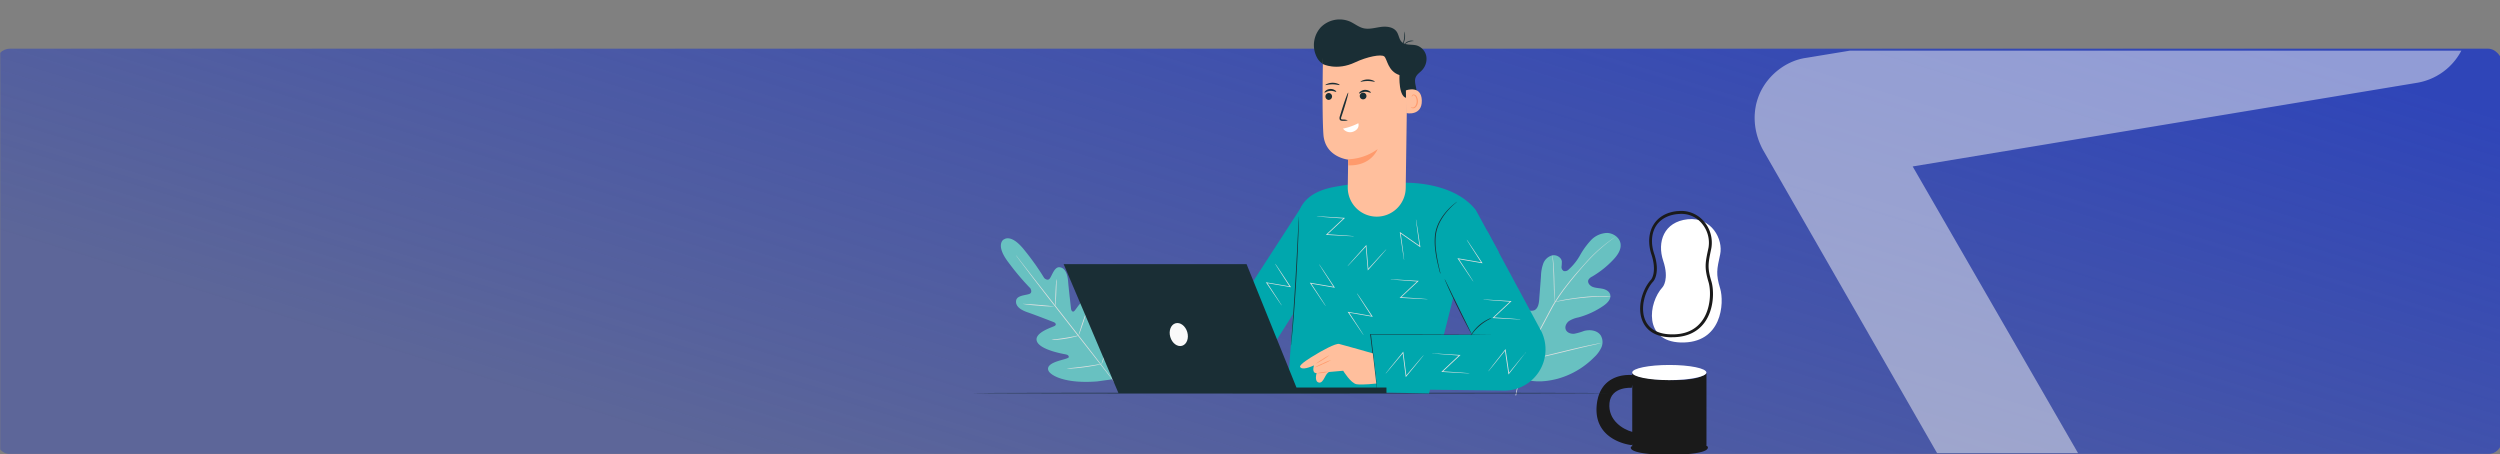 <svg id="Capa_1" data-name="Capa 1" xmlns="http://www.w3.org/2000/svg" xmlns:xlink="http://www.w3.org/1999/xlink" viewBox="0 0 1233 224"><rect x="0" y="0" width="1233" height="224" fill="#808080" stroke="none"/><defs><style>.cls-1{fill:#c4c4c4;}.cls-2{fill:none;}.cls-3{clip-path:url(#clip-path);}.cls-4{mask:url(#mask);}.cls-5{fill:url(#Degradado_sin_nombre);}.cls-6{fill:#fff;}.cls-7{fill:#1a1a1a;}.cls-8{fill:#f5f5f5;fill-opacity:0.5;}.cls-9{fill:#68c1c1;}.cls-10{fill:#e1e1e1;}.cls-11{fill:#1a2e35;}.cls-12{fill:#00a7ad;}.cls-13{fill:#ffbf9d;}.cls-14{fill:#ff9a6c;}.cls-15{fill:#fafafa;}</style><clipPath id="clip-path"><rect class="cls-2" width="1233" height="224"/></clipPath><mask id="mask" x="-2" y="0" width="1236" height="224" maskUnits="userSpaceOnUse"><g id="a"><path class="cls-1" d="M0,0H1234V224H0Z"/></g></mask><linearGradient id="Degradado_sin_nombre" x1="687.14" y1="334.83" x2="566.14" y2="-61.17" gradientTransform="matrix(1, 0, 0, -1, 0, 226)" gradientUnits="userSpaceOnUse"><stop offset="0" stop-color="#2f45b8"/><stop offset="1" stop-color="#2f45b8" stop-opacity="0.44"/></linearGradient></defs><g class="cls-3"><g class="cls-4"><rect class="cls-5" x="-2" y="24" width="1236" height="200" rx="7"/></g><path class="cls-6" d="M820,141.61s3.39-3.74.29-13,.3-19.2,12.08-20.47,17.62,9.94,16,17.37-2.16,9.59,0,16.73.94,27.26-19.49,26.67C810.57,168.33,812.83,149.39,820,141.61Z"/><path class="cls-7" d="M823.29,187.48C807.23,187,805,184,805,184v1.53c-3.14-.3-16.49-.59-16.83,14.91C787.79,218,805,218.82,805,218.82V221s2.95,2.61,18.91,2.61,17.72-2.91,17.72-2.91V184s-2.26,3.89-18.31,3.45Zm-29.51,11.36c.79-8.41,11-7.57,11-7.57l.24-1.48V213C800.46,211.79,793,207.31,793.78,198.84Z"/><path class="cls-6" d="M841.6,183.74c0,2.06-8.2,3.74-18.31,3.74S805,185.8,805,183.74s8.19-3.74,18.31-3.74S841.6,181.67,841.6,183.74Z"/><path class="cls-7" d="M804.58,219.51c-.24,0-18.36-2-17.13-19.09.39-5.32,2.21-9.35,5.45-12,5.05-4.18,11.68-3.44,12-3.44a.71.71,0,0,1,.63.78.78.78,0,0,1-.78.64c-.05,0-6.33-.68-10.9,3.1-2.9,2.41-4.56,6.11-4.91,11C787.79,216.22,804,218,804.73,218a.71.71,0,0,1,.64.78.83.83,0,0,1-.79.69Zm18.8,4.83c-2,0-19.09-.1-19.09-3.6a.74.74,0,0,1,1.47,0c.54.84,7.17,2.17,17.67,2.17,11.3,0,17-1.53,17.53-2.26a.67.67,0,0,1,.69-.69.71.71,0,0,1,.68.74c0,3.54-17,3.64-19,3.64Zm1.38-58h-.93c-8.69-.25-12.28-4.48-13.75-8-2.85-6.79-.05-15.75,4.27-20.47,0,0,3-3.59.15-12.3-1.82-5.51-1.42-11,1.18-15,2.35-3.64,6.33-5.91,11.48-6.45.64,0,1.23-.1,1.87-.1a14.81,14.81,0,0,1,11.59,5.46,16.08,16.08,0,0,1,3.43,12.85l-.19.93c-1.38,6.6-1.82,8.81.19,15.46,1.33,4.33,1.52,13.68-3.43,20.42C837.08,163.9,831.73,166.32,824.76,166.32ZM829,105.49c-.54,0-1.13.05-1.72.1-4.71.49-8.34,2.51-10.46,5.75-2.35,3.65-2.7,8.67-1,13.74,3.19,9.59-.29,13.58-.44,13.73-3.93,4.28-6.58,12.74-4,18.94,1.86,4.48,6.18,6.94,12.47,7.14,7,.24,12.17-2,15.56-6.6,4.42-5.95,4.52-14.81,3.24-19.14-2.11-7-1.62-9.5-.2-16.14l.2-.94a14.68,14.68,0,0,0-3.14-11.66A13,13,0,0,0,829,105.49ZM0,224m0,0"/><path class="cls-8" d="M868.09,45.72c-4.11,8.92-3.42,19.21,1.37,28.13L955.38,223.5h69.52L943.33,82.09l248.31-41.18A30.35,30.35,0,0,0,1213.93,25H912.28l-21.62,3.56C881.08,29.93,872.19,36.8,868.09,45.72Z"/><path class="cls-9" d="M748.33,185.76c-10.26-8.39-11.59-22.51-10.14-35,.25-2.08.19-4.31,1.35-6.05s3.61-2.81,5.43-1.77c1.51.85,2,2.71,2.8,4.28a12.35,12.35,0,0,0,4.58,5.08,4.77,4.77,0,0,0,4.31.75c1.91-.84,2.33-3.31,2.48-5.39q.45-5.81.88-11.62a19.06,19.06,0,0,1,1.14-6.11,6.5,6.5,0,0,1,4.46-4c2-.39,4.43,1,4.68,3a18.75,18.75,0,0,1-.15,2.59,2.21,2.21,0,0,0,1.13,2.17,2.57,2.57,0,0,0,2.39-.77,27.52,27.52,0,0,0,5.63-7.07,38.24,38.24,0,0,1,5.32-7.33,11.4,11.4,0,0,1,8-3.63c3,.08,6.09,2.18,6.61,5.16s-1.45,5.82-3.52,8a46.64,46.64,0,0,1-10.53,8.39,3.92,3.92,0,0,0-1.78,1.6c-.57,1.35.65,2.84,2,3.41,1.53.64,3.24.62,4.87.95s3.34,1.18,3.84,2.76c.69,2.2-1.29,4.27-3.18,5.58a40.53,40.53,0,0,1-12.46,5.81,13.55,13.55,0,0,0-4.6,1.75c-1.34,1-2.24,2.78-1.61,4.3s2.53,2.16,4.18,2a28,28,0,0,0,4.76-1.36c3-.83,6.69-.33,8.34,2.29a6.52,6.52,0,0,1,.24,5.87,15.34,15.34,0,0,1-3.61,4.87A40.56,40.56,0,0,1,768,186.86c-6.9,1.75-13.17,1.86-19.63-1.1"/><path class="cls-10" d="M747.43,195a90.35,90.35,0,0,1,4.84-16.82,185.61,185.61,0,0,1,9.12-19.41c.9-1.68,1.79-3.33,2.66-5s1.74-3.24,2.69-4.77a94.08,94.08,0,0,1,6-8.46c2-2.6,4-5,6-7.23s3.73-4.26,5.46-6.05a75.4,75.4,0,0,1,8.84-7.84c1.11-.84,2-1.46,2.6-1.88l.69-.47.24-.15-.22.18-.68.49c-.59.44-1.46,1.08-2.56,1.93a79.27,79.27,0,0,0-8.75,7.89c-1.72,1.8-3.53,3.84-5.43,6.07s-3.9,4.63-5.92,7.24a93.75,93.75,0,0,0-5.92,8.45c-.94,1.52-1.8,3.12-2.67,4.75s-1.76,3.29-2.66,5a187.39,187.39,0,0,0-9.13,19.37,91.86,91.86,0,0,0-4.89,16.75"/><path class="cls-10" d="M766.82,149a5.73,5.73,0,0,1-.12-.9c-.06-.59-.12-1.43-.18-2.48-.12-2.09-.19-5-.26-8.18s-.2-6.08-.37-8.16c-.08-1.05-.15-1.89-.21-2.47a5.13,5.13,0,0,1-.06-.91,6.17,6.17,0,0,1,.18.89c.1.58.21,1.42.31,2.47.23,2.08.39,5,.46,8.17s.13,6,.18,8.18c0,1,0,1.84.07,2.48A5.34,5.34,0,0,1,766.82,149Z"/><path class="cls-10" d="M794.28,146.27a.9.9,0,0,1-.28,0h-.81c-.7,0-1.71,0-3,0-2.5,0-6,.25-9.75.63s-7.21.9-9.67,1.34c-1.24.21-2.23.41-2.92.55l-.79.15a1,1,0,0,1-.28,0,1.1,1.1,0,0,1,.27-.09l.78-.21c.68-.17,1.66-.41,2.89-.65,2.46-.49,5.89-1,9.69-1.43s7.27-.55,9.78-.55c1.25,0,2.26,0,3,.07l.81.06A1.33,1.33,0,0,1,794.28,146.27Z"/><path class="cls-10" d="M752.61,177.73a2.19,2.19,0,0,1-.15-.35c-.1-.26-.22-.59-.38-1-.32-.88-.76-2.16-1.28-3.74-1-3.17-2.37-7.59-3.75-12.48s-2.67-9.32-3.66-12.5c-.5-1.56-.9-2.84-1.19-3.77-.14-.42-.24-.75-.33-1a1.76,1.76,0,0,1-.09-.36,1.45,1.45,0,0,1,.15.34c.1.26.23.59.38,1,.33.88.77,2.16,1.29,3.74,1,3.17,2.36,7.59,3.75,12.48s2.66,9.32,3.66,12.5c.49,1.56.9,2.84,1.19,3.77.13.42.24.75.32,1A1.6,1.6,0,0,1,752.61,177.73Z"/><path class="cls-10" d="M789.49,169.25a1.62,1.62,0,0,1-.37.11l-1.07.26-4,.9c-3.33.76-7.93,1.88-13,3.12s-9.68,2.33-13,3c-1.68.36-3,.63-4,.8l-1.09.2a2.07,2.07,0,0,1-.38,0,1.3,1.3,0,0,1,.37-.11l1.08-.26,4-.9c3.33-.76,7.93-1.88,13-3.12s9.68-2.33,13-3c1.67-.35,3-.63,4-.8l1.09-.2Z"/><path class="cls-9" d="M495,118.21s3.47-3.44,10.25,5.16A126.29,126.29,0,0,1,515,137.11s1.69,1.75,2.81.17,2.26-5.68,4.73-5.48,3.91,2.76,4.24,6.84,1.38,13,1.48,13.77.77,1.85,1.7.89,5.77-9.12,9.51-6.59,2.79,14,2.72,15.28.25,1.72.88,1.91,2-2.72,3.47-5,3.57-4.64,5.6-3,4.19,9.7-.94,24.5l-2.82,6.71-7.24,1c-15.61,1.25-22.88-2.85-24-5.22s1.74-3.83,4.3-4.69,5.71-1.45,5.69-2.11-.39-1.09-1.62-1.33-12.61-2.2-14.12-6.45,7.6-6.89,8.76-7.56.31-1.58-.43-1.87-9.11-3.54-13-4.88-6-3.27-5.56-5.81,4.68-2.53,6.49-3.21.54-2.76.54-2.76a125.94,125.94,0,0,1-10.87-12.86c-6.63-8.72-2.31-11.26-2.31-11.26"/><path class="cls-10" d="M501.06,125.9s0,.07.11.19.23.31.38.53l1.49,2c1.29,1.74,3.18,4.25,5.54,7.33,4.71,6.18,11.29,14.64,18.6,23.95l18.7,23.88,5.64,7.26,1.54,2,.41.51c.09.11.15.17.15.16s0-.06-.12-.18l-.38-.53-1.48-2c-1.29-1.75-3.19-4.25-5.54-7.34-4.71-6.17-11.3-14.63-18.61-24l-18.7-23.87c-2.36-3.05-4.29-5.52-5.63-7.26l-1.55-2-.4-.5Z"/><path class="cls-10" d="M521.12,137.59a9.59,9.59,0,0,0-.27,1.95c-.11,1.2-.21,2.87-.28,4.71s-.09,3.38-.13,4.72a11.82,11.82,0,0,0,0,2,8.79,8.79,0,0,0,.27-2c.1-1.2.17-2.87.24-4.71s.11-3.38.16-4.72A10.18,10.18,0,0,0,521.12,137.59Z"/><path class="cls-10" d="M519.82,151.18c0-.1-3.42-.48-7.66-.83s-7.68-.55-7.69-.45a76.44,76.44,0,0,0,7.66.84A75.38,75.38,0,0,0,519.82,151.18Z"/><path class="cls-10" d="M532.12,165.48a12.47,12.47,0,0,0-2,.32c-1.21.23-2.88.55-4.73.84s-3.54.52-4.76.68a11.1,11.1,0,0,0-2,.32,9.75,9.75,0,0,0,2,0c1.23-.09,2.93-.27,4.79-.57s3.53-.66,4.73-1A10,10,0,0,0,532.12,165.48Z"/><path class="cls-10" d="M536,153.45a7.67,7.67,0,0,0-.72,1.71c-.4,1.06-.92,2.55-1.48,4.2s-1,3.14-1.37,4.23a9,9,0,0,0-.46,1.8,9.43,9.43,0,0,0,.72-1.71c.4-1.07.92-2.55,1.48-4.2s1-3.15,1.36-4.24A8.57,8.57,0,0,0,536,153.45Z"/><path class="cls-10" d="M548.47,164.7a15,15,0,0,0-.91,2.18c-.51,1.37-1.19,3.27-1.92,5.37s-1.38,4-1.83,5.41a14.9,14.9,0,0,0-.64,2.28,14.31,14.31,0,0,0,.9-2.19c.51-1.36,1.2-3.26,1.93-5.37s1.37-4,1.82-5.41A14.48,14.48,0,0,0,548.47,164.7Z"/><path class="cls-10" d="M543.19,179.54a19.13,19.13,0,0,0-2.51.33c-1.55.24-3.68.58-6,.89s-4.51.55-6.07.72a20.3,20.3,0,0,0-2.51.33,15,15,0,0,0,2.54-.06c1.56-.1,3.72-.29,6.09-.61s4.5-.69,6-1A15,15,0,0,0,543.19,179.54Z"/><path class="cls-11" d="M478.41,193.89c0,.11,70.91.2,158.37.2s158.38-.09,158.38-.2-70.9-.21-158.38-.21S478.41,193.78,478.41,193.89Z"/><path class="cls-12" d="M716.76,146.79l22.39-22.49-11.26-20.67c-11.25-14.41-35.08-13.48-35.08-13.48a136.68,136.68,0,0,0-35.14,2.12c-18.92,3.68-17.4,16.21-17.4,16.21l-2.53,46.39L635,192.64l69.8,1.41,11.94-47.26"/><path class="cls-12" d="M679.16,191.88l62.52.76a20.32,20.32,0,0,0,18.62-29l-26.73-49.58-24.35,16.46L725.83,165l-50.61.9Z"/><path class="cls-12" d="M642.51,101l-50.17,77.46,29.27,1.91s17.48-27.54,17.08-27C638,154.38,642.51,101,642.51,101Z"/><path class="cls-11" d="M710.47,135s0-.14-.07-.4l-.26-1.12c-.23-1-.57-2.38-.92-4.14s-.73-3.85-1-6.19a33,33,0,0,1,0-7.64,20,20,0,0,1,2.59-7.13,28.32,28.32,0,0,1,3.72-5,34.28,34.28,0,0,1,3-2.93,14.63,14.63,0,0,0,1.17-1,2.06,2.06,0,0,0-.34.22c-.21.16-.54.37-.93.69a29.75,29.75,0,0,0-3.14,2.87,27.47,27.47,0,0,0-3.83,5,20,20,0,0,0-2.67,7.25,32.13,32.13,0,0,0,.06,7.74,62.18,62.18,0,0,0,1.07,6.21c.39,1.75.77,3.15,1,4.12.14.48.26.85.34,1.1A2,2,0,0,0,710.47,135Z"/><path class="cls-11" d="M712.48,137.63a7.73,7.73,0,0,0,.43,1.12c.3.71.75,1.74,1.32,3,1.13,2.52,2.74,6,4.6,9.75s3.6,7.17,4.9,9.61c.65,1.22,1.18,2.2,1.56,2.87a7.14,7.14,0,0,0,.62,1,7.39,7.39,0,0,0-.49-1.09L724,161c-1.26-2.52-2.94-5.91-4.79-9.65s-3.47-7.15-4.7-9.69l-1.43-2.94A6.4,6.4,0,0,0,712.48,137.63Z"/><path class="cls-11" d="M679.16,191.88s0,0,0-.14l0-.38q-.06-.54-.15-1.47c-.14-1.32-.35-3.2-.61-5.57-.55-4.79-1.33-11.54-2.25-19.49l-.18.19,18.47,0,32.31-.06,9.79-.06,2.66,0,.69,0,.24,0a.64.64,0,0,0-.24,0l-.69,0-2.66,0-9.79-.06-32.31-.06-18.47,0h-.2l0,.2c1,7.95,1.8,14.69,2.39,19.48.3,2.36.54,4.24.71,5.55.08.62.15,1.11.2,1.47l.06.38Z"/><path class="cls-11" d="M725.39,165.51a17.39,17.39,0,0,0,1.24-1.56,24.66,24.66,0,0,1,7.28-6.15,16,16,0,0,0,1.75-1,7.74,7.74,0,0,0-1.87.73,20,20,0,0,0-4.07,2.66,20.22,20.22,0,0,0-3.3,3.56A7.09,7.09,0,0,0,725.39,165.51Z"/><path class="cls-11" d="M636.7,170.42a3.08,3.08,0,0,0,.1-.65c.05-.45.12-1.07.21-1.84.17-1.6.4-3.93.65-6.8.51-5.74,1.09-13.69,1.61-22.47s.88-16.74,1.09-22.5c.11-2.88.18-5.21.21-6.82l0-1.86a4.72,4.72,0,0,0,0-.65,5.48,5.48,0,0,0-.06.65c0,.46-.06,1.07-.11,1.85-.08,1.65-.19,4-.33,6.82-.28,5.76-.68,13.71-1.2,22.49s-1.07,16.72-1.5,22.47c-.22,2.85-.4,5.16-.53,6.81-.06.77-.1,1.39-.14,1.85A6.3,6.3,0,0,0,636.7,170.42Z"/><path class="cls-10" d="M692.51,128.27a6.91,6.91,0,0,0-.08-1c-.09-.7-.2-1.64-.34-2.8-.32-2.45-.77-5.8-1.29-9.68l-.28.17,4.79,3.36,4.88,3.4.36.24-.07-.42c-.59-3.85-1.1-7.17-1.47-9.6q-.28-1.71-.45-2.76a7,7,0,0,0-.21-1,6.67,6.67,0,0,0,.08,1q.14,1.06.36,2.79c.33,2.43.79,5.76,1.33,9.61l.28-.17L695.53,118l-4.8-3.35-.35-.24.06.42,1.42,9.66c.19,1.15.34,2.09.45,2.79A6.8,6.8,0,0,0,692.51,128.27Z"/><path class="cls-10" d="M664.61,131.28a7.15,7.15,0,0,0,.73-.71l1.94-2.06,6.62-7.18-.32-.1c.15,1.81.31,3.79.48,5.83s.35,4.08.51,5.92l0,.43.28-.32,6.44-7.26,1.84-2.12a8.51,8.51,0,0,0,.63-.79,4.82,4.82,0,0,0-.72.71l-1.92,2.05-6.54,7.17.32.1c-.15-1.84-.32-3.84-.49-5.92s-.35-4-.5-5.83l0-.43-.28.32c-2.62,2.91-4.87,5.43-6.52,7.27l-1.86,2.12A5.24,5.24,0,0,0,664.61,131.28Z"/><path class="cls-10" d="M650.56,130.28a7.41,7.41,0,0,0,.51.88l1.5,2.4,5.29,8.21.18-.28-5.77-1-5.86-1-.42-.07.24.35,5.41,8.06,1.59,2.31a6.3,6.3,0,0,0,.61.8,6,6,0,0,0-.5-.87l-1.51-2.37-5.3-8.13-.18.28,5.86,1,5.77,1,.42.07-.24-.35-5.4-8.14-1.59-2.33A6.79,6.79,0,0,0,650.56,130.28Z"/><path class="cls-10" d="M669.24,144.65a6.33,6.33,0,0,0,.5.88l1.5,2.39,5.29,8.21.19-.28-5.77-1-5.87-1-.42-.07.24.36,5.42,8c.65,1,1.19,1.73,1.59,2.31a5.15,5.15,0,0,0,.61.81,7,7,0,0,0-.51-.87l-1.5-2.37c-1.34-2.06-3.18-4.87-5.3-8.14l-.19.29,5.86,1,5.77,1,.42.07-.23-.36-5.4-8.13-1.6-2.34A5.64,5.64,0,0,0,669.24,144.65Z"/><path class="cls-10" d="M628.89,130.08a6.33,6.33,0,0,0,.5.88l1.5,2.39,5.29,8.22.19-.29-5.77-1-5.86-1-.43-.08.24.36,5.42,8c.65,1,1.19,1.73,1.59,2.31a6.07,6.07,0,0,0,.61.81,7,7,0,0,0-.51-.87l-1.5-2.37-5.3-8.13-.19.28,5.86,1,5.78,1,.42.07-.24-.36-5.4-8.13c-.66-1-1.19-1.75-1.59-2.34A6.07,6.07,0,0,0,628.89,130.08Z"/><path class="cls-10" d="M723.38,118.21a6.33,6.33,0,0,0,.5.88l1.51,2.4,5.28,8.21.19-.28-5.77-1-5.86-1-.43-.07.24.35,5.42,8.06,1.59,2.31a6.3,6.3,0,0,0,.61.8,5.63,5.63,0,0,0-.51-.87l-1.5-2.37-5.3-8.13-.19.28,5.86,1,5.78,1,.42.07-.24-.35c-2.16-3.27-4-6.08-5.4-8.14L724,119A6.79,6.79,0,0,0,723.38,118.21Z"/><path class="cls-10" d="M752.69,173.65a5.72,5.72,0,0,0-.68.75l-1.81,2.17L744,184.15l.32.09c-.26-1.81-.55-3.77-.84-5.8s-.61-4.05-.88-5.88l-.06-.42-.27.34-6,7.65-1.7,2.23a5.33,5.33,0,0,0-.58.83,7.73,7.73,0,0,0,.68-.76l1.78-2.16,6.08-7.57-.32-.08c.26,1.83.55,3.81.86,5.88s.59,4,.86,5.79l.06.42.27-.33,6-7.67,1.72-2.23A6.4,6.4,0,0,0,752.69,173.65Z"/><path class="cls-10" d="M685.75,137.75a5.94,5.94,0,0,0,1,.13l2.81.25,9.74.72-.11-.32-4.27,4-4.33,4.08-.31.3.43,0,9.69.53,2.8.12a6.53,6.53,0,0,0,1,0,6.87,6.87,0,0,0-1-.12l-2.8-.23-9.68-.67.11.32,4.34-4.07,4.26-4,.31-.29-.43,0-9.74-.59-2.83-.14A6,6,0,0,0,685.75,137.75Z"/><path class="cls-10" d="M702.18,175.12a6.93,6.93,0,0,0-.7.74c-.47.54-1.09,1.25-1.85,2.14l-6.31,7.45.32.1c-.22-1.81-.47-3.78-.73-5.81s-.52-4.06-.76-5.9l-.06-.42-.27.33-6.12,7.53-1.74,2.2a8.19,8.19,0,0,0-.6.81,4.92,4.92,0,0,0,.69-.73c.46-.54,1.07-1.26,1.83-2.13,1.57-1.89,3.73-4.46,6.23-7.45l-.33-.09c.24,1.83.49,3.83.75,5.9s.52,4,.75,5.8l.05.42.27-.32,6.21-7.55,1.76-2.2A7,7,0,0,0,702.18,175.12Z"/><path class="cls-10" d="M731.54,147.72a7.62,7.62,0,0,0,1,.13l2.81.24,9.74.73-.11-.32-4.28,4c-1.51,1.44-3,2.81-4.32,4.08l-.31.3.43,0,9.69.53,2.8.12a5.23,5.23,0,0,0,1,0,6.87,6.87,0,0,0-1-.12l-2.8-.23-9.68-.67.11.32,4.34-4.06,4.26-4,.31-.3-.43,0-9.75-.59-2.82-.14A5.23,5.23,0,0,0,731.54,147.72Z"/><path class="cls-10" d="M706.31,174.28a6.17,6.17,0,0,0,1,.13l2.81.24,9.74.73-.11-.32-4.27,4-4.32,4.08-.31.29.42,0L721,184l2.81.12a6.59,6.59,0,0,0,1,0,6.17,6.17,0,0,0-1-.13l-2.79-.22-9.69-.67.12.31,4.33-4.06,4.26-4,.31-.29-.42,0-9.75-.59-2.82-.13A6.1,6.1,0,0,0,706.31,174.28Z"/><path class="cls-10" d="M649.37,106.7a7.25,7.25,0,0,0,1,.13l2.82.24,9.74.72-.12-.31-4.27,4c-1.51,1.44-3,2.81-4.32,4.08l-.31.3.42,0,9.7.53,2.8.12a6.53,6.53,0,0,0,1,0,6.87,6.87,0,0,0-1-.12l-2.8-.23-9.68-.67.11.32,4.34-4.07,4.26-4,.31-.3-.43,0-9.75-.59-2.82-.14A5.18,5.18,0,0,0,649.37,106.7Z"/><path class="cls-13" d="M677.07,174.28s-12.48-3.59-16.61-4.65c-1.61-.41-8.5,3.23-13.25,6.25,0,0-6.56,3.88-6,5.08s3,1,6.86-.76c0,0-1.35,3.9,1.29,3.82,0,0-1.31,4.22,1.16,4.66s3.06-5,5.24-5.24,6.7-.59,6.7-.59,3.75,6.23,6.66,6.66,9.66-.35,9.66-.35Z"/><path class="cls-14" d="M655.77,175.14a21.22,21.22,0,0,0-3.48,2A21.61,21.61,0,0,0,649,179.4a39.52,39.52,0,0,0,6.76-4.26Z"/><path class="cls-14" d="M656.51,177.54a25.46,25.46,0,0,0-4.13,1.7,27.26,27.26,0,0,0-4,2,25.39,25.39,0,0,0,4.14-1.69A25.65,25.65,0,0,0,656.51,177.54Z"/><path class="cls-14" d="M655.18,183.35a10.54,10.54,0,0,0-2.82.2,10.16,10.16,0,0,0-2.76.57,20.34,20.34,0,0,0,5.58-.77Z"/><path class="cls-11" d="M693.29,45.61a2.56,2.56,0,0,0,3.61,3c1.69-.86,1.91-3.19,1.57-5.06s-1-3.85-.18-5.58c.6-1.32,1.9-2.16,2.91-3.19a8.18,8.18,0,0,0,2.27-6.94,6.89,6.89,0,0,0-4.73-5.41c-2.48-.69-5.54.07-7.39-1.73-1.34-1.3-1.42-3.44-2.46-5-1.61-2.42-5-2.8-7.89-2.41s-5.8,1.32-8.61.62c-2.36-.59-4.29-2.23-6.49-3.24a13.06,13.06,0,0,0-14.5,2.81,13.07,13.07,0,0,0-2,14.63,8.2,8.2,0,0,0,3.94,3.9"/><path class="cls-13" d="M679,106.85h0a14.3,14.3,0,0,1-14.28-14.49l.19-13.63s-11.45-1.15-12.21-12.49-.21-37.52-.21-37.52h0a39.48,39.48,0,0,1,39.91,2.82l1.75,1.2-.85,60A14.29,14.29,0,0,1,679,106.85Z"/><path class="cls-11" d="M655.49,49.26a1.7,1.7,0,0,0,0-3.37.66.66,0,0,0-.28,0,1.7,1.7,0,0,0,0,3.38A.88.88,0,0,0,655.49,49.26Z"/><path class="cls-11" d="M653.26,45.64c.19.19,1.26-.73,2.82-.82s2.74.65,2.9.44-.11-.44-.63-.79a3.89,3.89,0,0,0-4.57.31C653.32,45.19,653.17,45.56,653.26,45.64Z"/><path class="cls-11" d="M671.35,46a1.65,1.65,0,1,0,2.29.42A1.65,1.65,0,0,0,671.35,46Z"/><path class="cls-11" d="M670.32,46.09c.19.19,1.25-.73,2.82-.82s2.74.65,2.9.44-.12-.44-.63-.78a3.86,3.86,0,0,0-4.57.3C670.37,45.64,670.23,46,670.32,46.09Z"/><path class="cls-11" d="M664.75,59.33a7.78,7.78,0,0,0-2.56-.39c-.41,0-.73-.1-.78-.32a2.33,2.33,0,0,1,.23-1.19l1.07-3.24c1.46-4.62,2.45-8.42,2.22-8.5s-1.61,3.61-3.07,8.23c-.35,1.13-.67,2.2-1,3.27a2.62,2.62,0,0,0-.13,1.71,1.06,1.06,0,0,0,.74.61,2.64,2.64,0,0,0,.7.06A7.26,7.26,0,0,0,664.75,59.33Z"/><path class="cls-6" d="M669.92,60.78a29.05,29.05,0,0,1-7.54,2.65,4.32,4.32,0,0,0,5.19,1.44C670.9,63.44,669.92,60.78,669.92,60.78Z"/><path class="cls-14" d="M664.87,78.56a26.36,26.36,0,0,0,14.57-5s-3.05,8.36-14.44,8Z"/><path class="cls-11" d="M652.4,31.59s6.85,3.48,15.94-.84c6-2.83,12.88-4.14,14.37-2.92s1.7,7.31,7.51,9.2c0,0-.62,11.6,4,11.28s2.1-18.37,2.1-18.37l-11.22-5.75-12.32-2.57L661.12,23l-9.06,2.29Z"/><path class="cls-13" d="M693.39,44.58c.19-.1,7.67-2.73,7.85,5s-7.67,6.35-7.69,6.12S693.39,44.58,693.39,44.58Z"/><path class="cls-14" d="M695.86,52.75s.14.09.37.19a1.38,1.38,0,0,0,1,0c.82-.32,1.48-1.64,1.48-3A4.48,4.48,0,0,0,698.3,48a1.56,1.56,0,0,0-1-1,.69.69,0,0,0-.79.39c-.1.22-.05.37-.09.38s-.17-.12-.11-.44a.85.85,0,0,1,.29-.5,1,1,0,0,1,.75-.21,1.87,1.87,0,0,1,1.44,1.17,4.69,4.69,0,0,1,.52,2.16c0,1.56-.79,3.05-1.9,3.4a1.47,1.47,0,0,1-1.25-.18C695.88,52.93,695.83,52.76,695.86,52.75Z"/><path class="cls-11" d="M697.34,20.24a3.49,3.49,0,0,0-2.69.1A3.57,3.57,0,0,0,692.54,22a12.5,12.5,0,0,1,2.24-1.33A12.93,12.93,0,0,1,697.34,20.24Z"/><path class="cls-11" d="M692.67,15.58c-.14,0,.08,1.64-.2,3.59a16,16,0,0,1-1.08,3.39,2.53,2.53,0,0,0,.65-.86,7.58,7.58,0,0,0,.82-2.47A8.19,8.19,0,0,0,692.67,15.58Z"/><path class="cls-11" d="M660.72,41.91c0-.09-.29-.36-.92-.62a7.08,7.08,0,0,0-5.2.05c-.63.27-1,.55-.91.64s1.59-.38,3.51-.38S660.63,42.12,660.72,41.91Z"/><path class="cls-11" d="M678.06,40.27c0-.09-.29-.35-.92-.61a6.88,6.88,0,0,0-2.61-.47,7,7,0,0,0-2.6.52c-.62.27-.95.54-.91.63s1.6-.38,3.52-.38S678,40.48,678.06,40.27Z"/><polygon class="cls-11" points="614.81 130.28 639.42 191.14 683.8 191.14 683.8 193.89 551.63 193.89 524.59 130.28 614.81 130.28"/><path class="cls-15" d="M577.19,166.21c.9,3.07,3.49,5,5.8,4.33s3.47-3.7,2.57-6.76-3.48-5-5.8-4.33S576.3,163.15,577.19,166.21Z"/></g></svg>